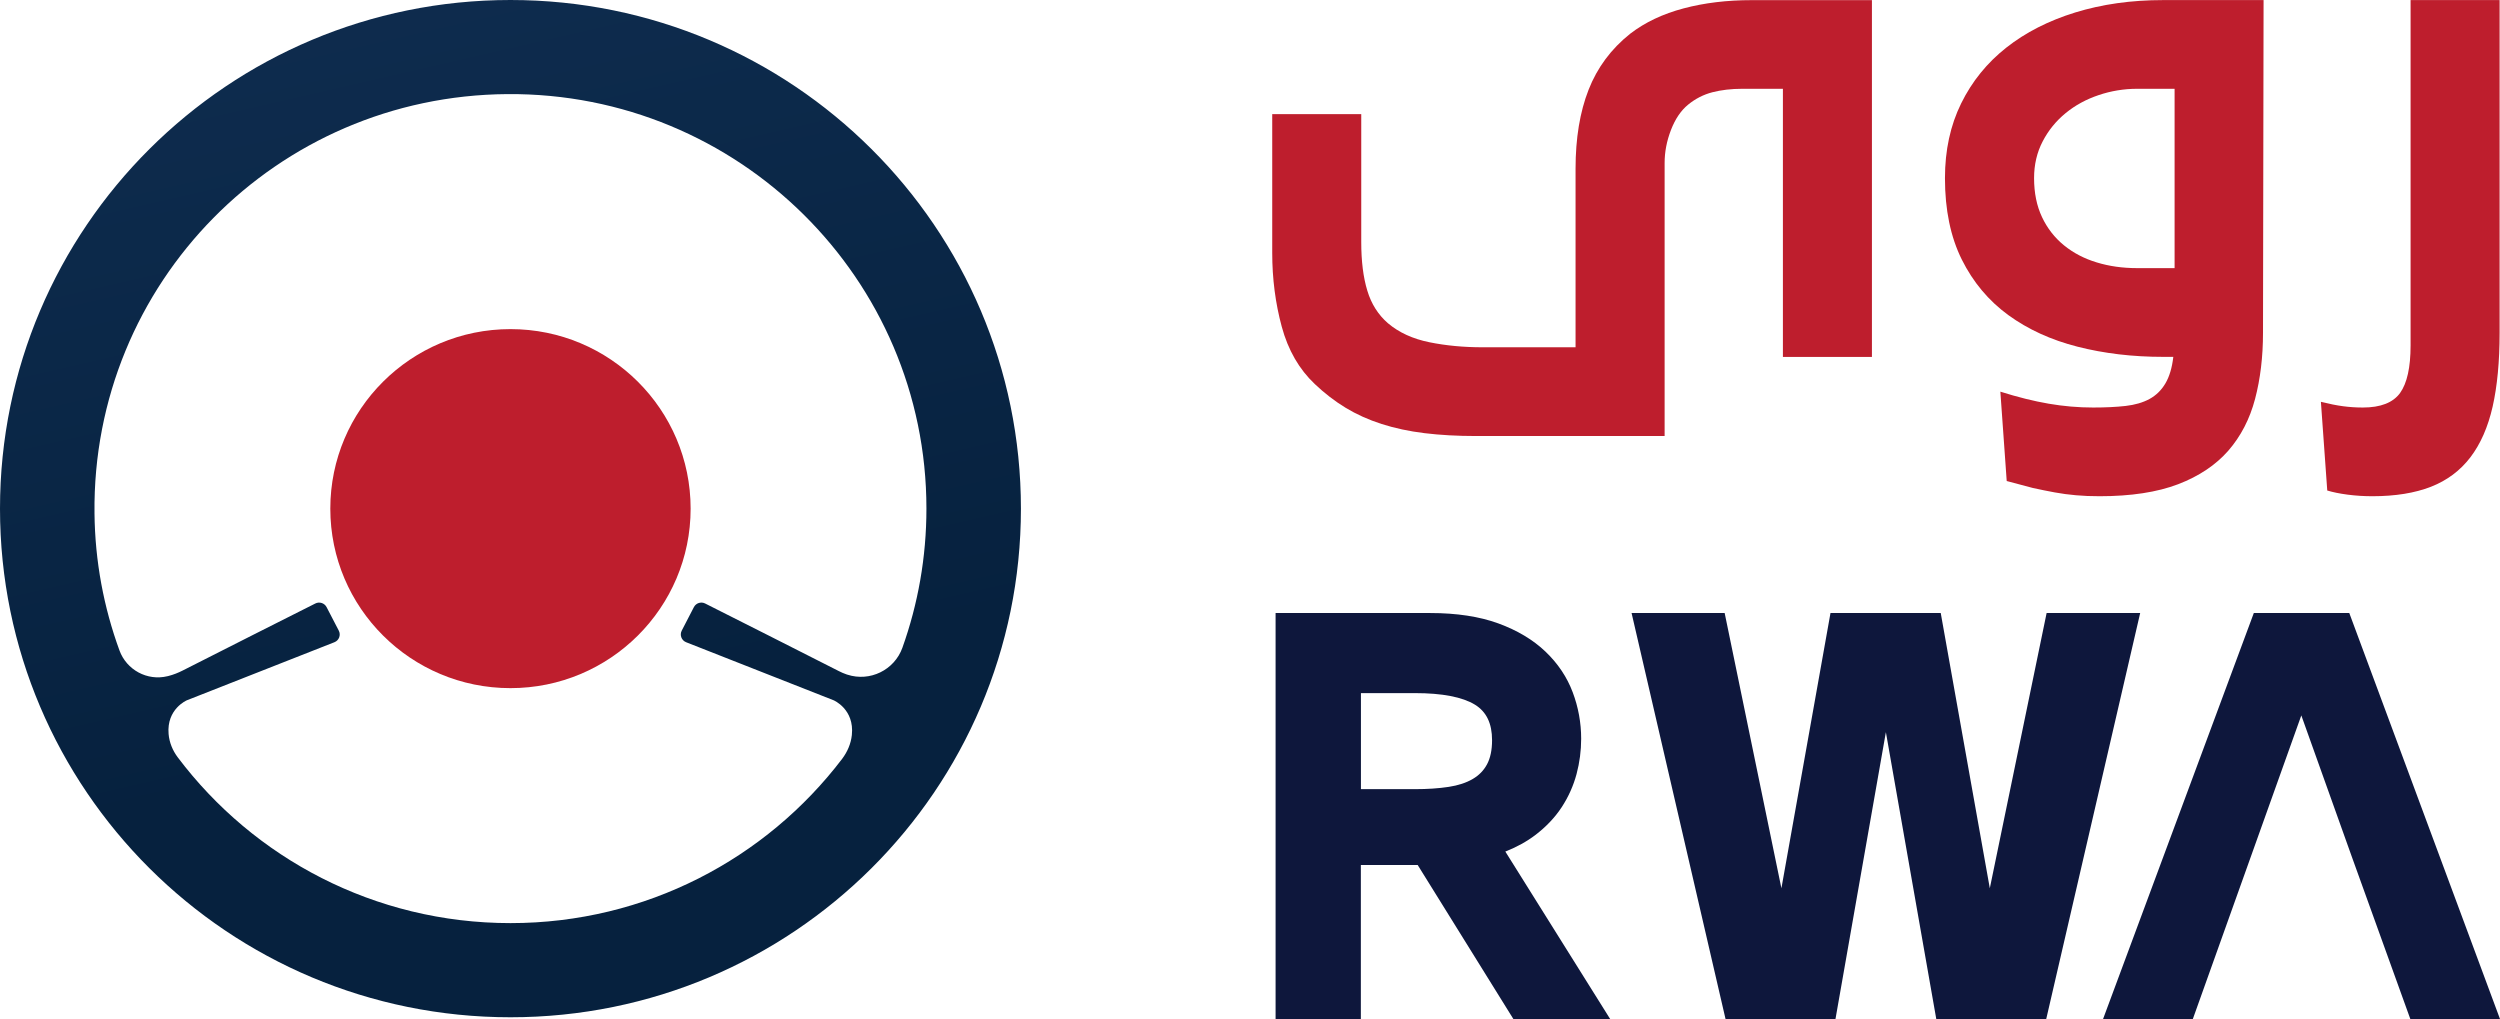 <svg width="184" height="75" viewBox="0 0 184 75" fill="none" xmlns="http://www.w3.org/2000/svg">
<path d="M112.999 61.458C113.795 60.853 114.451 60.16 114.948 59.399C115.442 58.642 115.806 57.823 116.036 56.965C116.26 56.121 116.374 55.247 116.374 54.373C116.374 53.195 116.163 52.042 115.75 50.948C115.331 49.832 114.656 48.825 113.743 47.955C112.837 47.09 111.671 46.391 110.27 45.88C108.883 45.375 107.204 45.119 105.271 45.119H93.883V75.003H100.159V63.665H104.342L111.385 75H118.508L110.793 62.675C111.635 62.341 112.375 61.934 112.999 61.458ZM109.816 54.48C109.816 55.205 109.689 55.803 109.442 56.26C109.195 56.716 108.851 57.066 108.396 57.331C107.919 57.613 107.321 57.807 106.626 57.914C105.892 58.027 105.054 58.082 104.138 58.082H100.165V51.013H104.138C106.152 51.013 107.639 51.301 108.562 51.868C109.403 52.389 109.816 53.243 109.816 54.48Z" fill="#0E173C"/>
<path d="M150.631 45.119L146.45 65.377L142.838 45.119H134.724L131.112 65.377L126.935 45.119H120.084L127 75H135.091L138.801 53.887L142.51 75H150.602L157.517 45.119H150.631Z" fill="#0E173C"/>
<path d="M173.047 45.495L172.907 45.119H165.881L154.785 75H161.392L169.377 52.654L173.099 63.07L177.4 75H184L173.047 45.495Z" fill="#0E173C"/>
<path d="M108.659 32.092C107.256 32.092 105.983 32.02 104.846 31.881C103.705 31.742 102.653 31.515 101.685 31.205C100.717 30.894 99.837 30.496 99.041 30.014C98.245 29.531 97.488 28.949 96.77 28.266C95.617 27.178 94.805 25.77 94.337 24.045C93.87 22.32 93.636 20.511 93.636 18.611V8.399H100.188V17.821C100.188 19.219 100.334 20.41 100.633 21.388C100.928 22.369 101.435 23.168 102.153 23.79C102.965 24.476 103.978 24.939 105.196 25.188C106.415 25.437 107.724 25.56 109.127 25.56H115.961V12.413C115.961 10.176 116.28 8.241 116.92 6.606C117.559 4.975 118.579 3.599 119.986 2.479C121.077 1.641 122.39 1.02 123.92 0.615C125.446 0.21 127.116 0.01 128.929 0.01H137.774V26.269H131.222V6.535H128.227C127.415 6.535 126.684 6.622 126.028 6.791C125.372 6.962 124.78 7.266 124.248 7.7C123.715 8.134 123.296 8.758 122.984 9.564C122.672 10.374 122.516 11.18 122.516 11.989V32.092H108.659Z" fill="#BE1E2D"/>
<path d="M166.557 24.492C166.557 26.265 166.362 27.887 165.972 29.366C165.582 30.842 164.926 32.108 164.007 33.166C163.084 34.221 161.853 35.047 160.31 35.639C158.764 36.228 156.838 36.522 154.528 36.522C153.905 36.522 153.326 36.5 152.797 36.451C152.264 36.406 151.744 36.335 151.228 36.241C150.715 36.147 150.175 36.037 149.614 35.914L147.694 35.403L147.226 28.826C148.506 29.23 149.691 29.525 150.783 29.712C151.874 29.9 152.966 29.994 154.057 29.994C154.963 29.994 155.759 29.955 156.445 29.878C157.13 29.8 157.718 29.628 158.202 29.366C158.686 29.101 159.076 28.722 159.371 28.224C159.667 27.725 159.862 27.075 159.956 26.265H159.206C156.961 26.265 154.86 26.016 152.911 25.518C150.962 25.023 149.259 24.242 147.807 23.187C146.359 22.129 145.219 20.77 144.39 19.106C143.562 17.442 143.149 15.445 143.149 13.112C143.149 11.06 143.546 9.228 144.342 7.609C145.137 5.994 146.245 4.625 147.665 3.505C149.084 2.385 150.776 1.524 152.742 0.916C154.707 0.311 156.86 0.006 159.203 0.006H166.599L166.557 24.492ZM149.708 13.112C149.708 14.199 149.903 15.157 150.292 15.979C150.682 16.805 151.221 17.494 151.907 18.054C152.592 18.614 153.398 19.035 154.317 19.313C155.236 19.595 156.227 19.734 157.289 19.734H160.05V6.535H157.289C156.321 6.535 155.376 6.69 154.457 7.001C153.534 7.311 152.725 7.755 152.024 8.331C151.322 8.907 150.76 9.597 150.341 10.406C149.919 11.215 149.708 12.115 149.708 13.112Z" fill="#BE1E2D"/>
<path d="M174.609 36.522C173.985 36.522 173.378 36.484 172.784 36.406C172.189 36.328 171.692 36.225 171.286 36.102L170.818 29.573C171.442 29.729 171.988 29.839 172.459 29.9C172.927 29.962 173.411 29.994 173.907 29.994C175.217 29.994 176.129 29.635 176.646 28.923C177.159 28.207 177.419 27.042 177.419 25.424V0.006H183.971V24.492C183.971 26.605 183.799 28.418 183.458 29.926C183.116 31.434 182.567 32.677 181.82 33.658C181.07 34.639 180.105 35.36 178.916 35.827C177.727 36.289 176.295 36.522 174.609 36.522Z" fill="#BE1E2D"/>
<path d="M37.57 50.647C44.893 50.647 50.83 44.732 50.83 37.435C50.83 30.138 44.893 24.223 37.57 24.223C30.247 24.223 24.311 30.138 24.311 37.435C24.311 44.732 30.247 50.647 37.57 50.647Z" fill="#BE1E2D"/>
<path d="M37.57 0C16.82 0 0 16.759 0 37.435C0 58.111 16.82 74.871 37.57 74.871C58.32 74.871 75.14 58.111 75.14 37.435C75.14 16.759 58.317 0 37.57 0ZM62.364 49.654C62.345 49.647 62.322 49.641 62.302 49.634C62.108 49.569 61.919 49.485 61.737 49.392C59.184 48.087 53.655 45.304 51.898 44.417C51.596 44.265 51.226 44.384 51.07 44.685L50.176 46.414C50.008 46.737 50.16 47.136 50.498 47.268L61.357 51.541C61.357 51.541 62.9 52.191 62.696 54.101C62.627 54.739 62.367 55.34 61.981 55.852C56.391 63.196 47.539 67.941 37.573 67.941C27.559 67.941 18.668 63.151 13.084 55.742C12.707 55.243 12.464 54.651 12.409 54.026C12.249 52.175 13.753 51.541 13.753 51.541L24.612 47.268C24.953 47.136 25.103 46.737 24.934 46.414L24.037 44.685C23.881 44.384 23.511 44.265 23.209 44.417C21.471 45.291 16.053 48.022 13.461 49.343C13.117 49.518 12.756 49.663 12.379 49.757C12.36 49.764 12.34 49.767 12.321 49.77C10.833 50.13 9.316 49.304 8.793 47.873C7.64 44.718 6.99 41.316 6.955 37.772C6.769 20.834 20.344 7.049 37.343 6.926C54.354 6.803 68.185 20.511 68.185 37.432C68.185 41.025 67.561 44.468 66.418 47.67C65.83 49.317 64.027 50.197 62.364 49.654Z" fill="url(#paint0_linear_10246_3879)"/>
<defs>
<linearGradient id="paint0_linear_10246_3879" x1="27.161" y1="-7.333" x2="41.139" y2="53.223" gradientUnits="userSpaceOnUse">
<stop stop-color="#0F2D50"/>
<stop offset="1" stop-color="#06213E"/>
</linearGradient>
</defs>
</svg>
